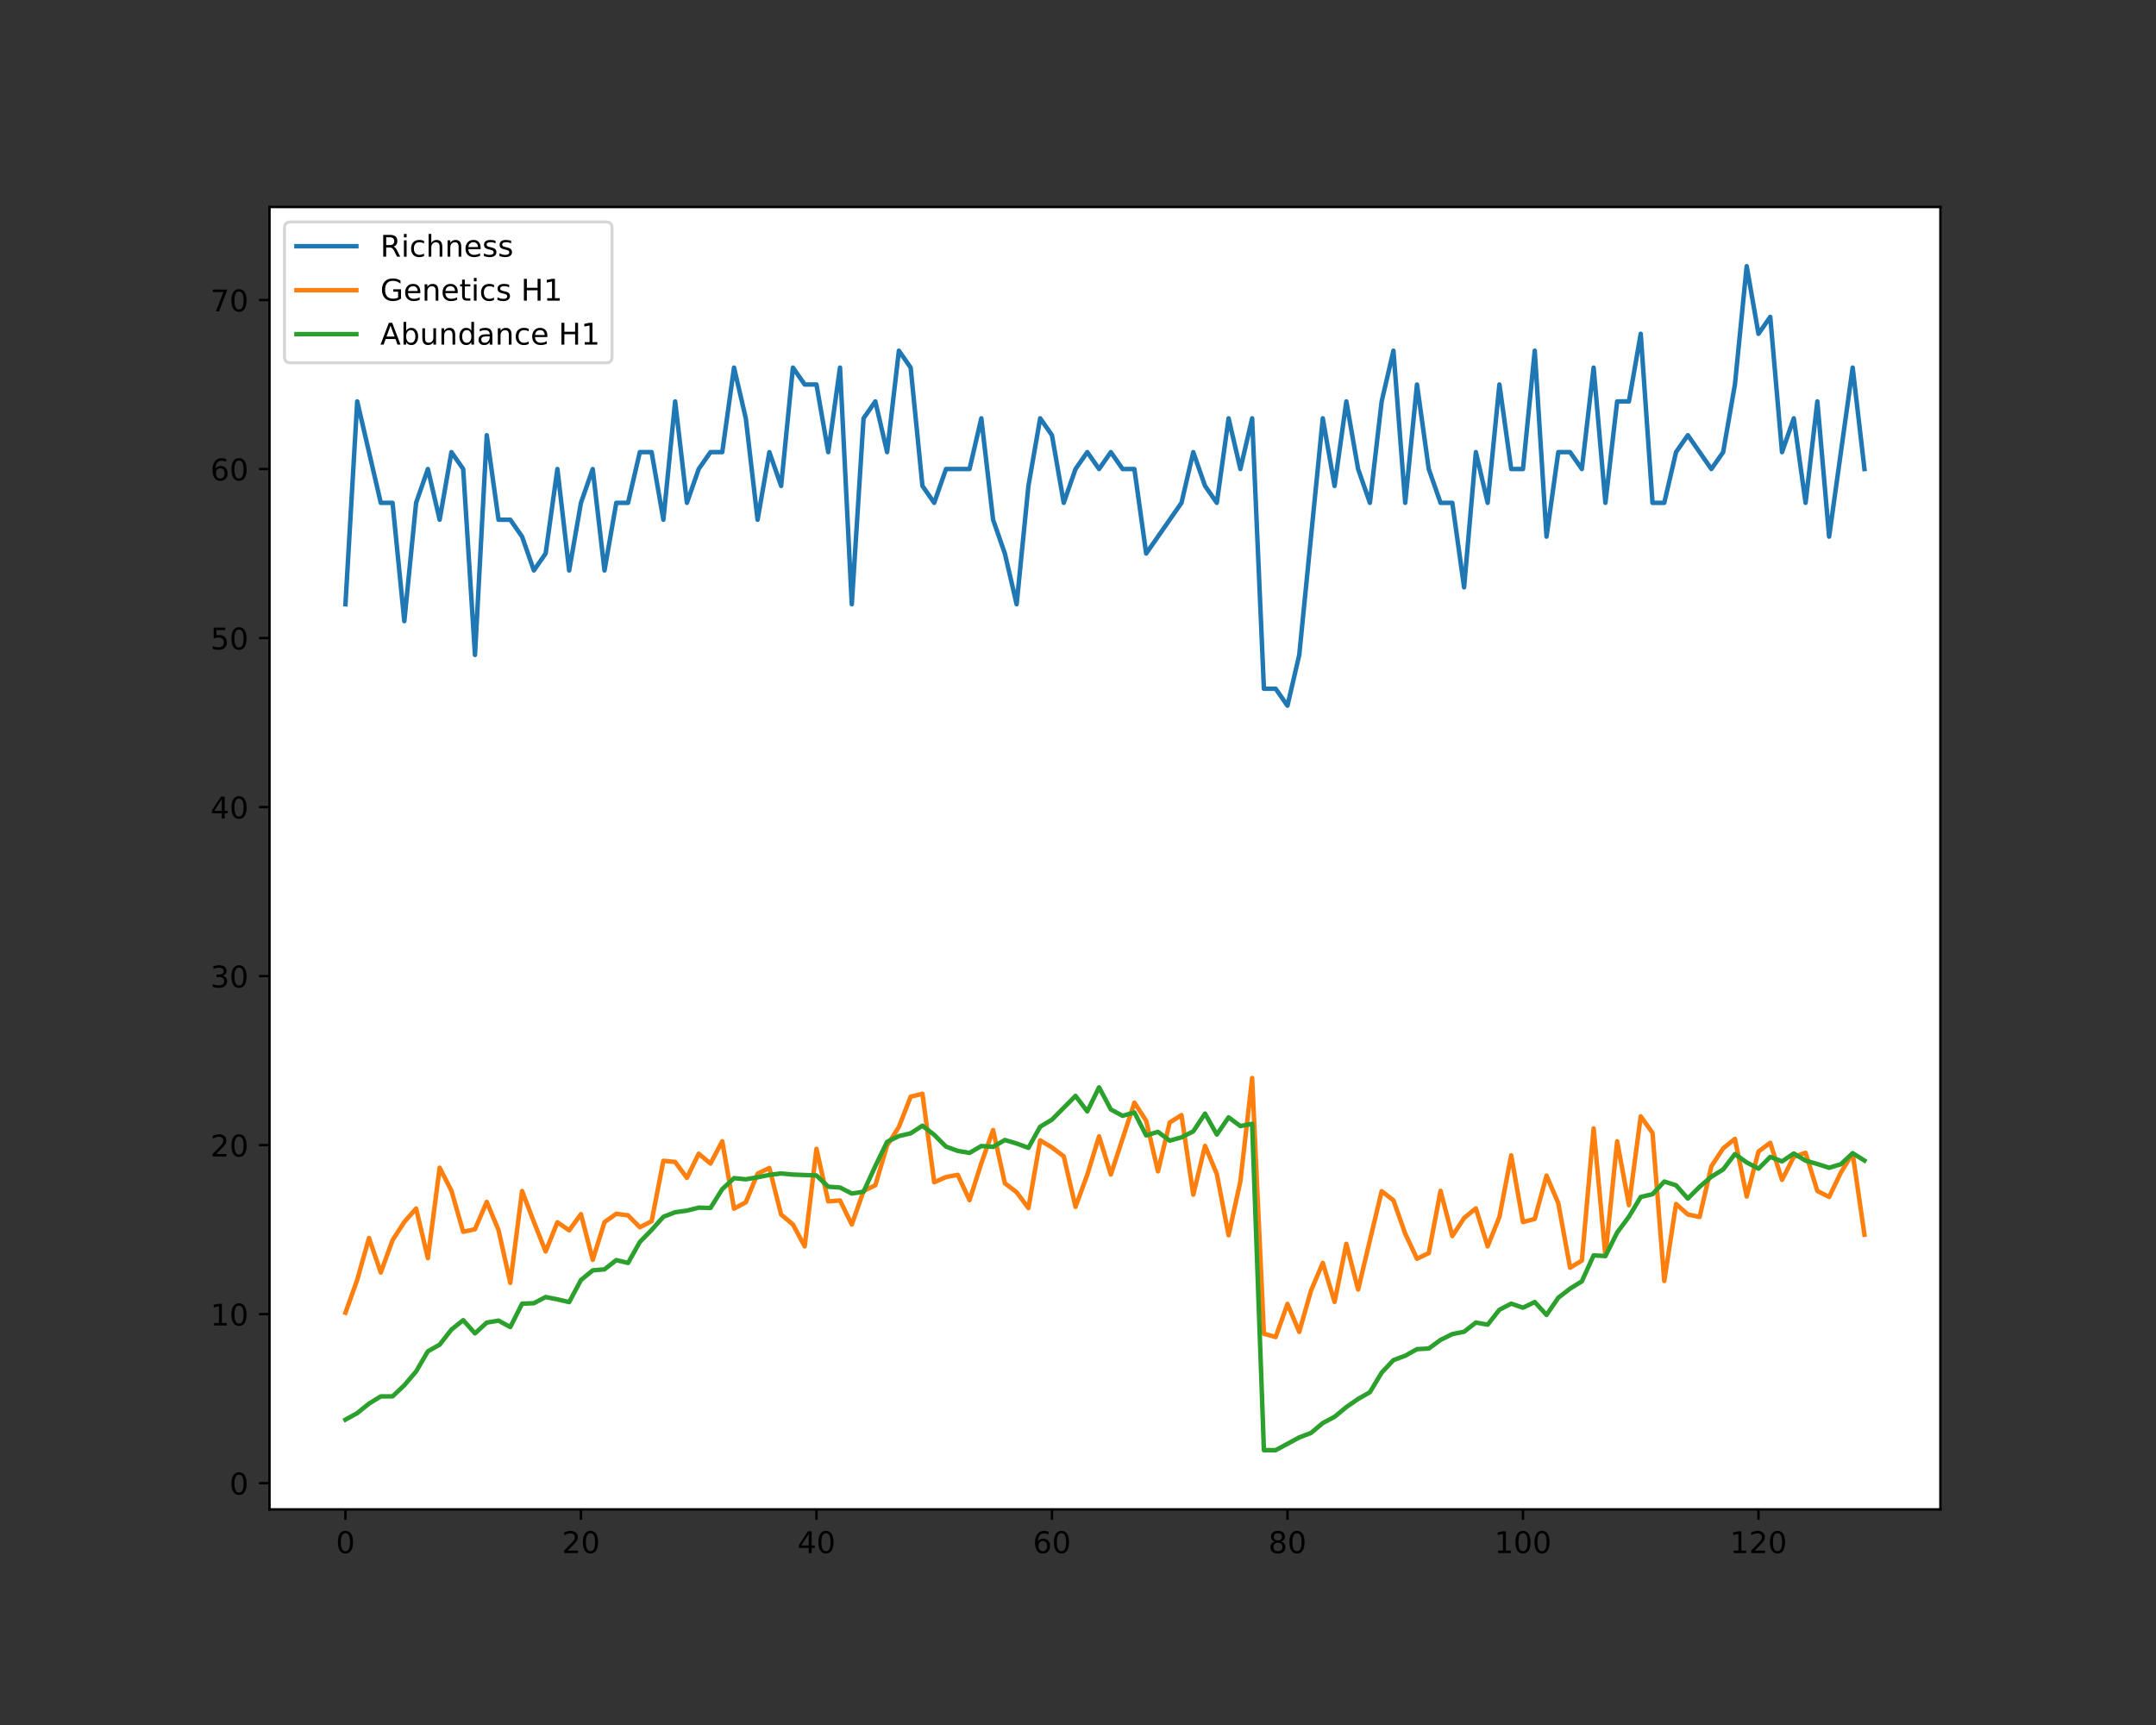 <?xml version="1.0" encoding="utf-8" standalone="no"?>
<!DOCTYPE svg PUBLIC "-//W3C//DTD SVG 1.1//EN"
  "http://www.w3.org/Graphics/SVG/1.1/DTD/svg11.dtd">
<!-- Created with matplotlib (https://matplotlib.org/) -->
<svg height="576pt" version="1.1" viewBox="0 0 720 576" width="720pt" xmlns="http://www.w3.org/2000/svg" xmlns:xlink="http://www.w3.org/1999/xlink">
 <rect x="0" y="0" width="720" height="576" fill="#333333" stroke="none"/>
 <defs>
  <style type="text/css">*{stroke-linecap:butt;stroke-linejoin:round;}</style>
 </defs>
 <g id="figure_1">
  <g id="patch_1">
   <path d="M 0 576 
L 720 576 
L 720 0 
L 0 0 
z
" style="fill:none;"/>
  </g>
  <g id="axes_1">
   <g id="patch_2">
    <path d="M 90 504 
L 648 504 
L 648 69.12 
L 90 69.12 
z
" style="fill:#ffffff;"/>
   </g>
   <g id="matplotlib.axis_1">
    <g id="xtick_1">
     <g id="line2d_1">
      <defs>
       <path d="M 0 0 
L 0 3.5 
" id="m9f29f8c5a4" style="stroke:#000000;stroke-width:0.8;"/>
      </defs>
      <g>
       <use style="stroke:#000000;stroke-width:0.8;" x="115.364" xlink:href="#m9f29f8c5a4" y="504"/>
      </g>
     </g>
     <g id="text_1">
      <!-- 0 -->
      <g transform="translate(112.182 518.598)scale(0.1 -0.1)">
       <defs>
        <path d="M 31.781 66.406 
Q 24.172 66.406 20.328 58.906 
Q 16.5 51.422 16.5 36.375 
Q 16.5 21.391 20.328 13.891 
Q 24.172 6.391 31.781 6.391 
Q 39.453 6.391 43.281 13.891 
Q 47.125 21.391 47.125 36.375 
Q 47.125 51.422 43.281 58.906 
Q 39.453 66.406 31.781 66.406 
z
M 31.781 74.219 
Q 44.047 74.219 50.516 64.516 
Q 56.984 54.828 56.984 36.375 
Q 56.984 17.969 50.516 8.266 
Q 44.047 -1.422 31.781 -1.422 
Q 19.531 -1.422 13.062 8.266 
Q 6.594 17.969 6.594 36.375 
Q 6.594 54.828 13.062 64.516 
Q 19.531 74.219 31.781 74.219 
z
" id="DejaVuSans-48"/>
       </defs>
       <use xlink:href="#DejaVuSans-48"/>
      </g>
     </g>
    </g>
    <g id="xtick_2">
     <g id="line2d_2">
      <g>
       <use style="stroke:#000000;stroke-width:0.8;" x="194.011" xlink:href="#m9f29f8c5a4" y="504"/>
      </g>
     </g>
     <g id="text_2">
      <!-- 20 -->
      <g transform="translate(187.648 518.598)scale(0.1 -0.1)">
       <defs>
        <path d="M 19.188 8.297 
L 53.609 8.297 
L 53.609 0 
L 7.328 0 
L 7.328 8.297 
Q 12.938 14.109 22.625 23.891 
Q 32.328 33.688 34.812 36.531 
Q 39.547 41.844 41.422 45.531 
Q 43.312 49.219 43.312 52.781 
Q 43.312 58.594 39.234 62.25 
Q 35.156 65.922 28.609 65.922 
Q 23.969 65.922 18.812 64.312 
Q 13.672 62.703 7.812 59.422 
L 7.812 69.391 
Q 13.766 71.781 18.938 73 
Q 24.125 74.219 28.422 74.219 
Q 39.75 74.219 46.484 68.547 
Q 53.219 62.891 53.219 53.422 
Q 53.219 48.922 51.531 44.891 
Q 49.859 40.875 45.406 35.406 
Q 44.188 33.984 37.641 27.219 
Q 31.109 20.453 19.188 8.297 
z
" id="DejaVuSans-50"/>
       </defs>
       <use xlink:href="#DejaVuSans-50"/>
       <use x="63.623" xlink:href="#DejaVuSans-48"/>
      </g>
     </g>
    </g>
    <g id="xtick_3">
     <g id="line2d_3">
      <g>
       <use style="stroke:#000000;stroke-width:0.8;" x="272.658" xlink:href="#m9f29f8c5a4" y="504"/>
      </g>
     </g>
     <g id="text_3">
      <!-- 40 -->
      <g transform="translate(266.295 518.598)scale(0.1 -0.1)">
       <defs>
        <path d="M 37.797 64.312 
L 12.891 25.391 
L 37.797 25.391 
z
M 35.203 72.906 
L 47.609 72.906 
L 47.609 25.391 
L 58.016 25.391 
L 58.016 17.188 
L 47.609 17.188 
L 47.609 0 
L 37.797 0 
L 37.797 17.188 
L 4.891 17.188 
L 4.891 26.703 
z
" id="DejaVuSans-52"/>
       </defs>
       <use xlink:href="#DejaVuSans-52"/>
       <use x="63.623" xlink:href="#DejaVuSans-48"/>
      </g>
     </g>
    </g>
    <g id="xtick_4">
     <g id="line2d_4">
      <g>
       <use style="stroke:#000000;stroke-width:0.8;" x="351.304" xlink:href="#m9f29f8c5a4" y="504"/>
      </g>
     </g>
     <g id="text_4">
      <!-- 60 -->
      <g transform="translate(344.942 518.598)scale(0.1 -0.1)">
       <defs>
        <path d="M 33.016 40.375 
Q 26.375 40.375 22.484 35.828 
Q 18.609 31.297 18.609 23.391 
Q 18.609 15.531 22.484 10.953 
Q 26.375 6.391 33.016 6.391 
Q 39.656 6.391 43.531 10.953 
Q 47.406 15.531 47.406 23.391 
Q 47.406 31.297 43.531 35.828 
Q 39.656 40.375 33.016 40.375 
z
M 52.594 71.297 
L 52.594 62.312 
Q 48.875 64.062 45.094 64.984 
Q 41.312 65.922 37.594 65.922 
Q 27.828 65.922 22.672 59.328 
Q 17.531 52.734 16.797 39.406 
Q 19.672 43.656 24.016 45.922 
Q 28.375 48.188 33.594 48.188 
Q 44.578 48.188 50.953 41.516 
Q 57.328 34.859 57.328 23.391 
Q 57.328 12.156 50.688 5.359 
Q 44.047 -1.422 33.016 -1.422 
Q 20.359 -1.422 13.672 8.266 
Q 6.984 17.969 6.984 36.375 
Q 6.984 53.656 15.188 63.938 
Q 23.391 74.219 37.203 74.219 
Q 40.922 74.219 44.703 73.484 
Q 48.484 72.75 52.594 71.297 
z
" id="DejaVuSans-54"/>
       </defs>
       <use xlink:href="#DejaVuSans-54"/>
       <use x="63.623" xlink:href="#DejaVuSans-48"/>
      </g>
     </g>
    </g>
    <g id="xtick_5">
     <g id="line2d_5">
      <g>
       <use style="stroke:#000000;stroke-width:0.8;" x="429.951" xlink:href="#m9f29f8c5a4" y="504"/>
      </g>
     </g>
     <g id="text_5">
      <!-- 80 -->
      <g transform="translate(423.589 518.598)scale(0.1 -0.1)">
       <defs>
        <path d="M 31.781 34.625 
Q 24.75 34.625 20.719 30.859 
Q 16.703 27.094 16.703 20.516 
Q 16.703 13.922 20.719 10.156 
Q 24.75 6.391 31.781 6.391 
Q 38.812 6.391 42.859 10.172 
Q 46.922 13.969 46.922 20.516 
Q 46.922 27.094 42.891 30.859 
Q 38.875 34.625 31.781 34.625 
z
M 21.922 38.812 
Q 15.578 40.375 12.031 44.719 
Q 8.5 49.078 8.5 55.328 
Q 8.5 64.062 14.719 69.141 
Q 20.953 74.219 31.781 74.219 
Q 42.672 74.219 48.875 69.141 
Q 55.078 64.062 55.078 55.328 
Q 55.078 49.078 51.531 44.719 
Q 48 40.375 41.703 38.812 
Q 48.828 37.156 52.797 32.312 
Q 56.781 27.484 56.781 20.516 
Q 56.781 9.906 50.312 4.234 
Q 43.844 -1.422 31.781 -1.422 
Q 19.734 -1.422 13.25 4.234 
Q 6.781 9.906 6.781 20.516 
Q 6.781 27.484 10.781 32.312 
Q 14.797 37.156 21.922 38.812 
z
M 18.312 54.391 
Q 18.312 48.734 21.844 45.562 
Q 25.391 42.391 31.781 42.391 
Q 38.141 42.391 41.719 45.562 
Q 45.312 48.734 45.312 54.391 
Q 45.312 60.062 41.719 63.234 
Q 38.141 66.406 31.781 66.406 
Q 25.391 66.406 21.844 63.234 
Q 18.312 60.062 18.312 54.391 
z
" id="DejaVuSans-56"/>
       </defs>
       <use xlink:href="#DejaVuSans-56"/>
       <use x="63.623" xlink:href="#DejaVuSans-48"/>
      </g>
     </g>
    </g>
    <g id="xtick_6">
     <g id="line2d_6">
      <g>
       <use style="stroke:#000000;stroke-width:0.8;" x="508.598" xlink:href="#m9f29f8c5a4" y="504"/>
      </g>
     </g>
     <g id="text_6">
      <!-- 100 -->
      <g transform="translate(499.055 518.598)scale(0.1 -0.1)">
       <defs>
        <path d="M 12.406 8.297 
L 28.516 8.297 
L 28.516 63.922 
L 10.984 60.406 
L 10.984 69.391 
L 28.422 72.906 
L 38.281 72.906 
L 38.281 8.297 
L 54.391 8.297 
L 54.391 0 
L 12.406 0 
z
" id="DejaVuSans-49"/>
       </defs>
       <use xlink:href="#DejaVuSans-49"/>
       <use x="63.623" xlink:href="#DejaVuSans-48"/>
       <use x="127.246" xlink:href="#DejaVuSans-48"/>
      </g>
     </g>
    </g>
    <g id="xtick_7">
     <g id="line2d_7">
      <g>
       <use style="stroke:#000000;stroke-width:0.8;" x="587.245" xlink:href="#m9f29f8c5a4" y="504"/>
      </g>
     </g>
     <g id="text_7">
      <!-- 120 -->
      <g transform="translate(577.701 518.598)scale(0.1 -0.1)">
       <use xlink:href="#DejaVuSans-49"/>
       <use x="63.623" xlink:href="#DejaVuSans-50"/>
       <use x="127.246" xlink:href="#DejaVuSans-48"/>
      </g>
     </g>
    </g>
   </g>
   <g id="matplotlib.axis_2">
    <g id="ytick_1">
     <g id="line2d_8">
      <defs>
       <path d="M 0 0 
L -3.5 0 
" id="m18f3aafe47" style="stroke:#000000;stroke-width:0.8;"/>
      </defs>
      <g>
       <use style="stroke:#000000;stroke-width:0.8;" x="90" xlink:href="#m18f3aafe47" y="495.243"/>
      </g>
     </g>
     <g id="text_8">
      <!-- 0 -->
      <g transform="translate(76.638 499.042)scale(0.1 -0.1)">
       <use xlink:href="#DejaVuSans-48"/>
      </g>
     </g>
    </g>
    <g id="ytick_2">
     <g id="line2d_9">
      <g>
       <use style="stroke:#000000;stroke-width:0.8;" x="90" xlink:href="#m18f3aafe47" y="438.805"/>
      </g>
     </g>
     <g id="text_9">
      <!-- 10 -->
      <g transform="translate(70.275 442.604)scale(0.1 -0.1)">
       <use xlink:href="#DejaVuSans-49"/>
       <use x="63.623" xlink:href="#DejaVuSans-48"/>
      </g>
     </g>
    </g>
    <g id="ytick_3">
     <g id="line2d_10">
      <g>
       <use style="stroke:#000000;stroke-width:0.8;" x="90" xlink:href="#m18f3aafe47" y="382.366"/>
      </g>
     </g>
     <g id="text_10">
      <!-- 20 -->
      <g transform="translate(70.275 386.166)scale(0.1 -0.1)">
       <use xlink:href="#DejaVuSans-50"/>
       <use x="63.623" xlink:href="#DejaVuSans-48"/>
      </g>
     </g>
    </g>
    <g id="ytick_4">
     <g id="line2d_11">
      <g>
       <use style="stroke:#000000;stroke-width:0.8;" x="90" xlink:href="#m18f3aafe47" y="325.928"/>
      </g>
     </g>
     <g id="text_11">
      <!-- 30 -->
      <g transform="translate(70.275 329.727)scale(0.1 -0.1)">
       <defs>
        <path d="M 40.578 39.312 
Q 47.656 37.797 51.625 33 
Q 55.609 28.219 55.609 21.188 
Q 55.609 10.406 48.188 4.484 
Q 40.766 -1.422 27.094 -1.422 
Q 22.516 -1.422 17.656 -0.516 
Q 12.797 0.391 7.625 2.203 
L 7.625 11.719 
Q 11.719 9.328 16.594 8.109 
Q 21.484 6.891 26.812 6.891 
Q 36.078 6.891 40.938 10.547 
Q 45.797 14.203 45.797 21.188 
Q 45.797 27.641 41.281 31.266 
Q 36.766 34.906 28.719 34.906 
L 20.219 34.906 
L 20.219 43.016 
L 29.109 43.016 
Q 36.375 43.016 40.234 45.922 
Q 44.094 48.828 44.094 54.297 
Q 44.094 59.906 40.109 62.906 
Q 36.141 65.922 28.719 65.922 
Q 24.656 65.922 20.016 65.031 
Q 15.375 64.156 9.812 62.312 
L 9.812 71.094 
Q 15.438 72.656 20.344 73.438 
Q 25.25 74.219 29.594 74.219 
Q 40.828 74.219 47.359 69.109 
Q 53.906 64.016 53.906 55.328 
Q 53.906 49.266 50.438 45.094 
Q 46.969 40.922 40.578 39.312 
z
" id="DejaVuSans-51"/>
       </defs>
       <use xlink:href="#DejaVuSans-51"/>
       <use x="63.623" xlink:href="#DejaVuSans-48"/>
      </g>
     </g>
    </g>
    <g id="ytick_5">
     <g id="line2d_12">
      <g>
       <use style="stroke:#000000;stroke-width:0.8;" x="90" xlink:href="#m18f3aafe47" y="269.49"/>
      </g>
     </g>
     <g id="text_12">
      <!-- 40 -->
      <g transform="translate(70.275 273.289)scale(0.1 -0.1)">
       <use xlink:href="#DejaVuSans-52"/>
       <use x="63.623" xlink:href="#DejaVuSans-48"/>
      </g>
     </g>
    </g>
    <g id="ytick_6">
     <g id="line2d_13">
      <g>
       <use style="stroke:#000000;stroke-width:0.8;" x="90" xlink:href="#m18f3aafe47" y="213.052"/>
      </g>
     </g>
     <g id="text_13">
      <!-- 50 -->
      <g transform="translate(70.275 216.851)scale(0.1 -0.1)">
       <defs>
        <path d="M 10.797 72.906 
L 49.516 72.906 
L 49.516 64.594 
L 19.828 64.594 
L 19.828 46.734 
Q 21.969 47.469 24.109 47.828 
Q 26.266 48.188 28.422 48.188 
Q 40.625 48.188 47.75 41.5 
Q 54.891 34.812 54.891 23.391 
Q 54.891 11.625 47.562 5.094 
Q 40.234 -1.422 26.906 -1.422 
Q 22.312 -1.422 17.547 -0.641 
Q 12.797 0.141 7.719 1.703 
L 7.719 11.625 
Q 12.109 9.234 16.797 8.062 
Q 21.484 6.891 26.703 6.891 
Q 35.156 6.891 40.078 11.328 
Q 45.016 15.766 45.016 23.391 
Q 45.016 31 40.078 35.438 
Q 35.156 39.891 26.703 39.891 
Q 22.75 39.891 18.812 39.016 
Q 14.891 38.141 10.797 36.281 
z
" id="DejaVuSans-53"/>
       </defs>
       <use xlink:href="#DejaVuSans-53"/>
       <use x="63.623" xlink:href="#DejaVuSans-48"/>
      </g>
     </g>
    </g>
    <g id="ytick_7">
     <g id="line2d_14">
      <g>
       <use style="stroke:#000000;stroke-width:0.8;" x="90" xlink:href="#m18f3aafe47" y="156.613"/>
      </g>
     </g>
     <g id="text_14">
      <!-- 60 -->
      <g transform="translate(70.275 160.412)scale(0.1 -0.1)">
       <use xlink:href="#DejaVuSans-54"/>
       <use x="63.623" xlink:href="#DejaVuSans-48"/>
      </g>
     </g>
    </g>
    <g id="ytick_8">
     <g id="line2d_15">
      <g>
       <use style="stroke:#000000;stroke-width:0.8;" x="90" xlink:href="#m18f3aafe47" y="100.175"/>
      </g>
     </g>
     <g id="text_15">
      <!-- 70 -->
      <g transform="translate(70.275 103.974)scale(0.1 -0.1)">
       <defs>
        <path d="M 8.203 72.906 
L 55.078 72.906 
L 55.078 68.703 
L 28.609 0 
L 18.312 0 
L 43.219 64.594 
L 8.203 64.594 
z
" id="DejaVuSans-55"/>
       </defs>
       <use xlink:href="#DejaVuSans-55"/>
       <use x="63.623" xlink:href="#DejaVuSans-48"/>
      </g>
     </g>
    </g>
   </g>
   <g id="line2d_16">
    <path clip-path="url(#p5cedb1fbb1)" d="M 115.364 201.764 
L 119.296 134.038 
L 127.161 167.901 
L 131.093 167.901 
L 135.025 207.408 
L 138.958 167.901 
L 142.89 156.613 
L 146.822 173.545 
L 150.755 150.969 
L 154.687 156.613 
L 158.619 218.695 
L 162.552 145.326 
L 166.484 173.545 
L 170.416 173.545 
L 174.349 179.189 
L 178.281 190.476 
L 182.214 184.832 
L 186.146 156.613 
L 190.078 190.476 
L 194.011 167.901 
L 197.943 156.613 
L 201.875 190.476 
L 205.808 167.901 
L 209.74 167.901 
L 213.672 150.969 
L 217.605 150.969 
L 221.537 173.545 
L 225.469 134.038 
L 229.402 167.901 
L 233.334 156.613 
L 237.266 150.969 
L 241.199 150.969 
L 245.131 122.75 
L 249.063 139.682 
L 252.996 173.545 
L 256.928 150.969 
L 260.86 162.257 
L 264.793 122.75 
L 268.725 128.394 
L 272.658 128.394 
L 276.59 150.969 
L 280.522 122.75 
L 284.455 201.764 
L 288.387 139.682 
L 292.319 134.038 
L 296.252 150.969 
L 300.184 117.106 
L 304.116 122.75 
L 308.049 162.257 
L 311.981 167.901 
L 315.913 156.613 
L 323.778 156.613 
L 327.71 139.682 
L 331.643 173.545 
L 335.575 184.832 
L 339.507 201.764 
L 343.44 162.257 
L 347.372 139.682 
L 351.304 145.326 
L 355.237 167.901 
L 359.169 156.613 
L 363.101 150.969 
L 367.034 156.613 
L 370.966 150.969 
L 374.899 156.613 
L 378.831 156.613 
L 382.763 184.832 
L 394.56 167.901 
L 398.493 150.969 
L 402.425 162.257 
L 406.357 167.901 
L 410.29 139.682 
L 414.222 156.613 
L 418.154 139.682 
L 422.087 229.983 
L 426.019 229.983 
L 429.951 235.627 
L 433.884 218.695 
L 441.748 139.682 
L 445.681 162.257 
L 449.613 134.038 
L 453.545 156.613 
L 457.478 167.901 
L 461.41 134.038 
L 465.342 117.106 
L 469.275 167.901 
L 473.207 128.394 
L 477.14 156.613 
L 481.072 167.901 
L 485.004 167.901 
L 488.937 196.12 
L 492.869 150.969 
L 496.801 167.901 
L 500.734 128.394 
L 504.666 156.613 
L 508.598 156.613 
L 512.531 117.106 
L 516.463 179.189 
L 520.395 150.969 
L 524.328 150.969 
L 528.26 156.613 
L 532.192 122.75 
L 536.125 167.901 
L 540.057 134.038 
L 543.989 134.038 
L 547.922 111.463 
L 551.854 167.901 
L 555.786 167.901 
L 559.719 150.969 
L 563.651 145.326 
L 571.516 156.613 
L 575.448 150.969 
L 579.381 128.394 
L 583.313 88.887 
L 587.245 111.463 
L 591.178 105.819 
L 595.11 150.969 
L 599.042 139.682 
L 602.975 167.901 
L 606.907 134.038 
L 610.839 179.189 
L 618.704 122.75 
L 622.636 156.613 
L 622.636 156.613 
" style="fill:none;stroke:#1f77b4;stroke-linecap:square;stroke-width:1.5;"/>
   </g>
   <g id="line2d_17">
    <path clip-path="url(#p5cedb1fbb1)" d="M 115.364 438.342 
L 119.296 427.349 
L 123.228 413.386 
L 127.161 424.9 
L 131.093 414.111 
L 135.025 408.019 
L 138.958 403.54 
L 142.89 420.112 
L 146.822 389.928 
L 150.755 397.605 
L 154.687 411.309 
L 158.619 410.449 
L 162.552 401.329 
L 166.484 410.743 
L 170.416 428.374 
L 174.349 397.69 
L 178.281 407.99 
L 182.214 417.887 
L 186.146 408.138 
L 190.078 410.833 
L 194.011 405.422 
L 197.943 420.689 
L 201.875 408.089 
L 205.808 405.298 
L 209.74 405.82 
L 213.672 409.792 
L 217.605 407.797 
L 221.537 387.607 
L 225.469 387.995 
L 229.402 393.316 
L 233.334 385.245 
L 237.266 388.519 
L 241.199 381.088 
L 245.131 403.584 
L 249.063 401.459 
L 252.996 391.902 
L 256.928 390.017 
L 260.86 405.561 
L 264.793 408.862 
L 268.725 416.168 
L 272.658 383.621 
L 276.59 401.155 
L 280.522 400.844 
L 284.455 408.892 
L 288.387 397.68 
L 292.319 395.777 
L 296.252 382.494 
L 300.184 376.296 
L 304.116 366.204 
L 308.049 365.221 
L 311.981 394.762 
L 315.913 393.042 
L 319.846 392.294 
L 323.778 400.751 
L 327.71 388.434 
L 331.643 377.337 
L 335.575 395.105 
L 339.507 398.104 
L 343.44 403.394 
L 347.372 380.779 
L 351.304 383.141 
L 355.237 386.108 
L 359.169 402.992 
L 363.101 392.267 
L 367.034 379.439 
L 370.966 392.203 
L 378.831 368.19 
L 382.763 374.231 
L 386.696 391.123 
L 390.628 374.823 
L 394.56 372.346 
L 398.493 398.921 
L 402.425 382.623 
L 406.357 391.988 
L 410.29 412.469 
L 414.222 394.495 
L 418.154 359.962 
L 422.087 445.342 
L 426.019 446.46 
L 429.951 435.397 
L 433.884 444.73 
L 437.816 430.951 
L 441.748 421.701 
L 445.681 434.723 
L 449.613 415.346 
L 453.545 430.589 
L 461.41 397.759 
L 465.342 400.799 
L 469.275 411.948 
L 473.207 420.311 
L 477.14 418.426 
L 481.072 397.627 
L 485.004 412.743 
L 488.937 406.729 
L 492.869 403.487 
L 496.801 416.167 
L 500.734 406.37 
L 504.666 385.784 
L 508.598 408.051 
L 512.531 407.016 
L 516.463 392.546 
L 520.395 401.763 
L 524.328 423.311 
L 528.26 420.923 
L 532.192 376.789 
L 536.125 419.303 
L 540.057 381.101 
L 543.989 402.426 
L 547.922 372.768 
L 551.854 378.268 
L 555.786 427.731 
L 559.719 402.027 
L 563.651 405.525 
L 567.584 406.357 
L 571.516 389.444 
L 575.448 383.462 
L 579.381 380.29 
L 583.313 399.539 
L 587.245 384.524 
L 591.178 381.589 
L 595.11 393.97 
L 599.042 386.265 
L 602.975 384.939 
L 606.907 397.695 
L 610.839 399.675 
L 614.772 391.488 
L 618.704 385.172 
L 622.636 412.281 
L 622.636 412.281 
" style="fill:none;stroke:#ff7f0e;stroke-linecap:square;stroke-width:1.5;"/>
   </g>
   <g id="line2d_18">
    <path clip-path="url(#p5cedb1fbb1)" d="M 115.364 474.044 
L 119.296 471.857 
L 123.228 468.681 
L 127.161 466.278 
L 131.093 466.276 
L 135.025 462.547 
L 138.958 457.953 
L 142.89 451.221 
L 146.822 449.003 
L 150.755 443.962 
L 154.687 440.823 
L 158.619 445.233 
L 162.552 441.625 
L 166.484 440.973 
L 170.416 443.126 
L 174.349 435.316 
L 178.281 435.164 
L 182.214 433.099 
L 186.146 433.866 
L 190.078 434.792 
L 194.011 427.419 
L 197.943 424.19 
L 201.875 423.849 
L 205.808 420.768 
L 209.74 421.716 
L 213.672 414.715 
L 217.605 410.707 
L 221.537 406.303 
L 225.469 404.78 
L 229.402 404.238 
L 233.334 403.245 
L 237.266 403.36 
L 241.199 397.065 
L 245.131 393.404 
L 249.063 393.78 
L 252.996 393.112 
L 256.928 392.328 
L 260.86 391.83 
L 264.793 392.207 
L 272.658 392.501 
L 276.59 396.256 
L 280.522 396.526 
L 284.455 398.534 
L 288.387 397.94 
L 292.319 389.375 
L 296.252 381.267 
L 300.184 379.355 
L 304.116 378.432 
L 308.049 375.885 
L 311.981 378.937 
L 315.913 382.862 
L 319.846 384.3 
L 323.778 384.96 
L 327.71 382.674 
L 331.643 382.95 
L 335.575 380.663 
L 339.507 381.825 
L 343.44 383.282 
L 347.372 376.216 
L 351.304 373.87 
L 359.169 365.933 
L 363.101 371.102 
L 367.034 363.074 
L 370.966 370.456 
L 374.899 372.586 
L 378.831 371.45 
L 382.763 379.132 
L 386.696 377.939 
L 390.628 380.873 
L 394.56 379.777 
L 398.493 377.789 
L 402.425 371.839 
L 406.357 378.845 
L 410.29 373.094 
L 414.222 376.008 
L 418.154 375.255 
L 422.087 484.233 
L 426.019 484.233 
L 433.884 479.974 
L 437.816 478.48 
L 441.748 475.173 
L 445.681 473.088 
L 449.613 469.842 
L 453.545 467.135 
L 457.478 464.885 
L 461.41 458.337 
L 465.342 454.153 
L 469.275 452.708 
L 473.207 450.497 
L 477.14 450.289 
L 481.072 447.418 
L 485.004 445.47 
L 488.937 444.685 
L 492.869 441.62 
L 496.801 442.317 
L 500.734 437.343 
L 504.666 435.302 
L 508.598 436.658 
L 512.531 434.771 
L 516.463 439.06 
L 520.395 433.336 
L 524.328 430.285 
L 528.26 427.854 
L 532.192 419.186 
L 536.125 419.413 
L 540.057 411.553 
L 543.989 406.262 
L 547.922 399.696 
L 551.854 398.758 
L 555.786 394.544 
L 559.719 395.783 
L 563.651 400.211 
L 567.584 396.294 
L 571.516 392.92 
L 575.448 390.503 
L 579.381 385.361 
L 583.313 388.145 
L 587.245 390.231 
L 591.178 386.307 
L 595.11 387.799 
L 599.042 385.168 
L 602.975 387.56 
L 606.907 388.671 
L 610.839 389.934 
L 614.772 388.747 
L 618.704 385.06 
L 622.636 387.529 
L 622.636 387.529 
" style="fill:none;stroke:#2ca02c;stroke-linecap:square;stroke-width:1.5;"/>
   </g>
   <g id="patch_3">
    <path d="M 90 504 
L 90 69.12 
" style="fill:none;stroke:#000000;stroke-linecap:square;stroke-linejoin:miter;stroke-width:0.8;"/>
   </g>
   <g id="patch_4">
    <path d="M 648 504 
L 648 69.12 
" style="fill:none;stroke:#000000;stroke-linecap:square;stroke-linejoin:miter;stroke-width:0.8;"/>
   </g>
   <g id="patch_5">
    <path d="M 90 504 
L 648 504 
" style="fill:none;stroke:#000000;stroke-linecap:square;stroke-linejoin:miter;stroke-width:0.8;"/>
   </g>
   <g id="patch_6">
    <path d="M 90 69.12 
L 648 69.12 
" style="fill:none;stroke:#000000;stroke-linecap:square;stroke-linejoin:miter;stroke-width:0.8;"/>
   </g>
   <g id="legend_1">
    <g id="patch_7">
     <path d="M 97 121.154 
L 202.391 121.154 
Q 204.391 121.154 204.391 119.154 
L 204.391 76.12 
Q 204.391 74.12 202.391 74.12 
L 97 74.12 
Q 95 74.12 95 76.12 
L 95 119.154 
Q 95 121.154 97 121.154 
z
" style="fill:#ffffff;opacity:0.8;stroke:#cccccc;stroke-linejoin:miter;"/>
    </g>
    <g id="line2d_19">
     <path d="M 99 82.218 
L 119 82.218 
" style="fill:none;stroke:#1f77b4;stroke-linecap:square;stroke-width:1.5;"/>
    </g>
    <g id="line2d_20"/>
    <g id="text_16">
     <!-- Richness -->
     <g transform="translate(127 85.718)scale(0.1 -0.1)">
      <defs>
       <path d="M 44.391 34.188 
Q 47.562 33.109 50.562 29.594 
Q 53.562 26.078 56.594 19.922 
L 66.609 0 
L 56 0 
L 46.688 18.703 
Q 43.062 26.031 39.672 28.422 
Q 36.281 30.812 30.422 30.812 
L 19.672 30.812 
L 19.672 0 
L 9.812 0 
L 9.812 72.906 
L 32.078 72.906 
Q 44.578 72.906 50.734 67.672 
Q 56.891 62.453 56.891 51.906 
Q 56.891 45.016 53.688 40.469 
Q 50.484 35.938 44.391 34.188 
z
M 19.672 64.797 
L 19.672 38.922 
L 32.078 38.922 
Q 39.203 38.922 42.844 42.219 
Q 46.484 45.516 46.484 51.906 
Q 46.484 58.297 42.844 61.547 
Q 39.203 64.797 32.078 64.797 
z
" id="DejaVuSans-82"/>
       <path d="M 9.422 54.688 
L 18.406 54.688 
L 18.406 0 
L 9.422 0 
z
M 9.422 75.984 
L 18.406 75.984 
L 18.406 64.594 
L 9.422 64.594 
z
" id="DejaVuSans-105"/>
       <path d="M 48.781 52.594 
L 48.781 44.188 
Q 44.969 46.297 41.141 47.344 
Q 37.312 48.391 33.406 48.391 
Q 24.656 48.391 19.812 42.844 
Q 14.984 37.312 14.984 27.297 
Q 14.984 17.281 19.812 11.734 
Q 24.656 6.203 33.406 6.203 
Q 37.312 6.203 41.141 7.25 
Q 44.969 8.297 48.781 10.406 
L 48.781 2.094 
Q 45.016 0.344 40.984 -0.531 
Q 36.969 -1.422 32.422 -1.422 
Q 20.062 -1.422 12.781 6.344 
Q 5.516 14.109 5.516 27.297 
Q 5.516 40.672 12.859 48.328 
Q 20.219 56 33.016 56 
Q 37.156 56 41.109 55.141 
Q 45.062 54.297 48.781 52.594 
z
" id="DejaVuSans-99"/>
       <path d="M 54.891 33.016 
L 54.891 0 
L 45.906 0 
L 45.906 32.719 
Q 45.906 40.484 42.875 44.328 
Q 39.844 48.188 33.797 48.188 
Q 26.516 48.188 22.312 43.547 
Q 18.109 38.922 18.109 30.906 
L 18.109 0 
L 9.078 0 
L 9.078 75.984 
L 18.109 75.984 
L 18.109 46.188 
Q 21.344 51.125 25.703 53.562 
Q 30.078 56 35.797 56 
Q 45.219 56 50.047 50.172 
Q 54.891 44.344 54.891 33.016 
z
" id="DejaVuSans-104"/>
       <path d="M 54.891 33.016 
L 54.891 0 
L 45.906 0 
L 45.906 32.719 
Q 45.906 40.484 42.875 44.328 
Q 39.844 48.188 33.797 48.188 
Q 26.516 48.188 22.312 43.547 
Q 18.109 38.922 18.109 30.906 
L 18.109 0 
L 9.078 0 
L 9.078 54.688 
L 18.109 54.688 
L 18.109 46.188 
Q 21.344 51.125 25.703 53.562 
Q 30.078 56 35.797 56 
Q 45.219 56 50.047 50.172 
Q 54.891 44.344 54.891 33.016 
z
" id="DejaVuSans-110"/>
       <path d="M 56.203 29.594 
L 56.203 25.203 
L 14.891 25.203 
Q 15.484 15.922 20.484 11.062 
Q 25.484 6.203 34.422 6.203 
Q 39.594 6.203 44.453 7.469 
Q 49.312 8.734 54.109 11.281 
L 54.109 2.781 
Q 49.266 0.734 44.188 -0.344 
Q 39.109 -1.422 33.891 -1.422 
Q 20.797 -1.422 13.156 6.188 
Q 5.516 13.812 5.516 26.812 
Q 5.516 40.234 12.766 48.109 
Q 20.016 56 32.328 56 
Q 43.359 56 49.781 48.891 
Q 56.203 41.797 56.203 29.594 
z
M 47.219 32.234 
Q 47.125 39.594 43.094 43.984 
Q 39.062 48.391 32.422 48.391 
Q 24.906 48.391 20.391 44.141 
Q 15.875 39.891 15.188 32.172 
z
" id="DejaVuSans-101"/>
       <path d="M 44.281 53.078 
L 44.281 44.578 
Q 40.484 46.531 36.375 47.5 
Q 32.281 48.484 27.875 48.484 
Q 21.188 48.484 17.844 46.438 
Q 14.5 44.391 14.5 40.281 
Q 14.5 37.156 16.891 35.375 
Q 19.281 33.594 26.516 31.984 
L 29.594 31.297 
Q 39.156 29.25 43.188 25.516 
Q 47.219 21.781 47.219 15.094 
Q 47.219 7.469 41.188 3.016 
Q 35.156 -1.422 24.609 -1.422 
Q 20.219 -1.422 15.453 -0.562 
Q 10.688 0.297 5.422 2 
L 5.422 11.281 
Q 10.406 8.688 15.234 7.391 
Q 20.062 6.109 24.812 6.109 
Q 31.156 6.109 34.562 8.281 
Q 37.984 10.453 37.984 14.406 
Q 37.984 18.062 35.516 20.016 
Q 33.062 21.969 24.703 23.781 
L 21.578 24.516 
Q 13.234 26.266 9.516 29.906 
Q 5.812 33.547 5.812 39.891 
Q 5.812 47.609 11.281 51.797 
Q 16.75 56 26.812 56 
Q 31.781 56 36.172 55.266 
Q 40.578 54.547 44.281 53.078 
z
" id="DejaVuSans-115"/>
      </defs>
      <use xlink:href="#DejaVuSans-82"/>
      <use x="69.482" xlink:href="#DejaVuSans-105"/>
      <use x="97.266" xlink:href="#DejaVuSans-99"/>
      <use x="152.246" xlink:href="#DejaVuSans-104"/>
      <use x="215.625" xlink:href="#DejaVuSans-110"/>
      <use x="279.004" xlink:href="#DejaVuSans-101"/>
      <use x="340.527" xlink:href="#DejaVuSans-115"/>
      <use x="392.627" xlink:href="#DejaVuSans-115"/>
     </g>
    </g>
    <g id="line2d_21">
     <path d="M 99 96.897 
L 119 96.897 
" style="fill:none;stroke:#ff7f0e;stroke-linecap:square;stroke-width:1.5;"/>
    </g>
    <g id="line2d_22"/>
    <g id="text_17">
     <!-- Genetics H1 -->
     <g transform="translate(127 100.397)scale(0.1 -0.1)">
      <defs>
       <path d="M 59.516 10.406 
L 59.516 29.984 
L 43.406 29.984 
L 43.406 38.094 
L 69.281 38.094 
L 69.281 6.781 
Q 63.578 2.734 56.688 0.656 
Q 49.812 -1.422 42 -1.422 
Q 24.906 -1.422 15.25 8.562 
Q 5.609 18.562 5.609 36.375 
Q 5.609 54.25 15.25 64.234 
Q 24.906 74.219 42 74.219 
Q 49.125 74.219 55.547 72.453 
Q 61.969 70.703 67.391 67.281 
L 67.391 56.781 
Q 61.922 61.422 55.766 63.766 
Q 49.609 66.109 42.828 66.109 
Q 29.438 66.109 22.719 58.641 
Q 16.016 51.172 16.016 36.375 
Q 16.016 21.625 22.719 14.156 
Q 29.438 6.688 42.828 6.688 
Q 48.047 6.688 52.141 7.594 
Q 56.25 8.5 59.516 10.406 
z
" id="DejaVuSans-71"/>
       <path d="M 18.312 70.219 
L 18.312 54.688 
L 36.812 54.688 
L 36.812 47.703 
L 18.312 47.703 
L 18.312 18.016 
Q 18.312 11.328 20.141 9.422 
Q 21.969 7.516 27.594 7.516 
L 36.812 7.516 
L 36.812 0 
L 27.594 0 
Q 17.188 0 13.234 3.875 
Q 9.281 7.766 9.281 18.016 
L 9.281 47.703 
L 2.688 47.703 
L 2.688 54.688 
L 9.281 54.688 
L 9.281 70.219 
z
" id="DejaVuSans-116"/>
       <path id="DejaVuSans-32"/>
       <path d="M 9.812 72.906 
L 19.672 72.906 
L 19.672 43.016 
L 55.516 43.016 
L 55.516 72.906 
L 65.375 72.906 
L 65.375 0 
L 55.516 0 
L 55.516 34.719 
L 19.672 34.719 
L 19.672 0 
L 9.812 0 
z
" id="DejaVuSans-72"/>
      </defs>
      <use xlink:href="#DejaVuSans-71"/>
      <use x="77.49" xlink:href="#DejaVuSans-101"/>
      <use x="139.014" xlink:href="#DejaVuSans-110"/>
      <use x="202.393" xlink:href="#DejaVuSans-101"/>
      <use x="263.916" xlink:href="#DejaVuSans-116"/>
      <use x="303.125" xlink:href="#DejaVuSans-105"/>
      <use x="330.908" xlink:href="#DejaVuSans-99"/>
      <use x="385.889" xlink:href="#DejaVuSans-115"/>
      <use x="437.988" xlink:href="#DejaVuSans-32"/>
      <use x="469.775" xlink:href="#DejaVuSans-72"/>
      <use x="544.971" xlink:href="#DejaVuSans-49"/>
     </g>
    </g>
    <g id="line2d_23">
     <path d="M 99 111.575 
L 119 111.575 
" style="fill:none;stroke:#2ca02c;stroke-linecap:square;stroke-width:1.5;"/>
    </g>
    <g id="line2d_24"/>
    <g id="text_18">
     <!-- Abundance H1 -->
     <g transform="translate(127 115.075)scale(0.1 -0.1)">
      <defs>
       <path d="M 34.188 63.188 
L 20.797 26.906 
L 47.609 26.906 
z
M 28.609 72.906 
L 39.797 72.906 
L 67.578 0 
L 57.328 0 
L 50.688 18.703 
L 17.828 18.703 
L 11.188 0 
L 0.781 0 
z
" id="DejaVuSans-65"/>
       <path d="M 48.688 27.297 
Q 48.688 37.203 44.609 42.844 
Q 40.531 48.484 33.406 48.484 
Q 26.266 48.484 22.188 42.844 
Q 18.109 37.203 18.109 27.297 
Q 18.109 17.391 22.188 11.75 
Q 26.266 6.109 33.406 6.109 
Q 40.531 6.109 44.609 11.75 
Q 48.688 17.391 48.688 27.297 
z
M 18.109 46.391 
Q 20.953 51.266 25.266 53.625 
Q 29.594 56 35.594 56 
Q 45.562 56 51.781 48.094 
Q 58.016 40.188 58.016 27.297 
Q 58.016 14.406 51.781 6.484 
Q 45.562 -1.422 35.594 -1.422 
Q 29.594 -1.422 25.266 0.953 
Q 20.953 3.328 18.109 8.203 
L 18.109 0 
L 9.078 0 
L 9.078 75.984 
L 18.109 75.984 
z
" id="DejaVuSans-98"/>
       <path d="M 8.5 21.578 
L 8.5 54.688 
L 17.484 54.688 
L 17.484 21.922 
Q 17.484 14.156 20.5 10.266 
Q 23.531 6.391 29.594 6.391 
Q 36.859 6.391 41.078 11.031 
Q 45.312 15.672 45.312 23.688 
L 45.312 54.688 
L 54.297 54.688 
L 54.297 0 
L 45.312 0 
L 45.312 8.406 
Q 42.047 3.422 37.719 1 
Q 33.406 -1.422 27.688 -1.422 
Q 18.266 -1.422 13.375 4.438 
Q 8.5 10.297 8.5 21.578 
z
M 31.109 56 
z
" id="DejaVuSans-117"/>
       <path d="M 45.406 46.391 
L 45.406 75.984 
L 54.391 75.984 
L 54.391 0 
L 45.406 0 
L 45.406 8.203 
Q 42.578 3.328 38.25 0.953 
Q 33.938 -1.422 27.875 -1.422 
Q 17.969 -1.422 11.734 6.484 
Q 5.516 14.406 5.516 27.297 
Q 5.516 40.188 11.734 48.094 
Q 17.969 56 27.875 56 
Q 33.938 56 38.25 53.625 
Q 42.578 51.266 45.406 46.391 
z
M 14.797 27.297 
Q 14.797 17.391 18.875 11.75 
Q 22.953 6.109 30.078 6.109 
Q 37.203 6.109 41.297 11.75 
Q 45.406 17.391 45.406 27.297 
Q 45.406 37.203 41.297 42.844 
Q 37.203 48.484 30.078 48.484 
Q 22.953 48.484 18.875 42.844 
Q 14.797 37.203 14.797 27.297 
z
" id="DejaVuSans-100"/>
       <path d="M 34.281 27.484 
Q 23.391 27.484 19.188 25 
Q 14.984 22.516 14.984 16.5 
Q 14.984 11.719 18.141 8.906 
Q 21.297 6.109 26.703 6.109 
Q 34.188 6.109 38.703 11.406 
Q 43.219 16.703 43.219 25.484 
L 43.219 27.484 
z
M 52.203 31.203 
L 52.203 0 
L 43.219 0 
L 43.219 8.297 
Q 40.141 3.328 35.547 0.953 
Q 30.953 -1.422 24.312 -1.422 
Q 15.922 -1.422 10.953 3.297 
Q 6 8.016 6 15.922 
Q 6 25.141 12.172 29.828 
Q 18.359 34.516 30.609 34.516 
L 43.219 34.516 
L 43.219 35.406 
Q 43.219 41.609 39.141 45 
Q 35.062 48.391 27.688 48.391 
Q 23 48.391 18.547 47.266 
Q 14.109 46.141 10.016 43.891 
L 10.016 52.203 
Q 14.938 54.109 19.578 55.047 
Q 24.219 56 28.609 56 
Q 40.484 56 46.344 49.844 
Q 52.203 43.703 52.203 31.203 
z
" id="DejaVuSans-97"/>
      </defs>
      <use xlink:href="#DejaVuSans-65"/>
      <use x="68.408" xlink:href="#DejaVuSans-98"/>
      <use x="131.885" xlink:href="#DejaVuSans-117"/>
      <use x="195.264" xlink:href="#DejaVuSans-110"/>
      <use x="258.643" xlink:href="#DejaVuSans-100"/>
      <use x="322.119" xlink:href="#DejaVuSans-97"/>
      <use x="383.398" xlink:href="#DejaVuSans-110"/>
      <use x="446.777" xlink:href="#DejaVuSans-99"/>
      <use x="501.758" xlink:href="#DejaVuSans-101"/>
      <use x="563.281" xlink:href="#DejaVuSans-32"/>
      <use x="595.068" xlink:href="#DejaVuSans-72"/>
      <use x="670.264" xlink:href="#DejaVuSans-49"/>
     </g>
    </g>
   </g>
  </g>
 </g>
 <defs>
  <clipPath id="p5cedb1fbb1">
   <rect height="434.88" width="558" x="90" y="69.12"/>
  </clipPath>
 </defs>
</svg>
